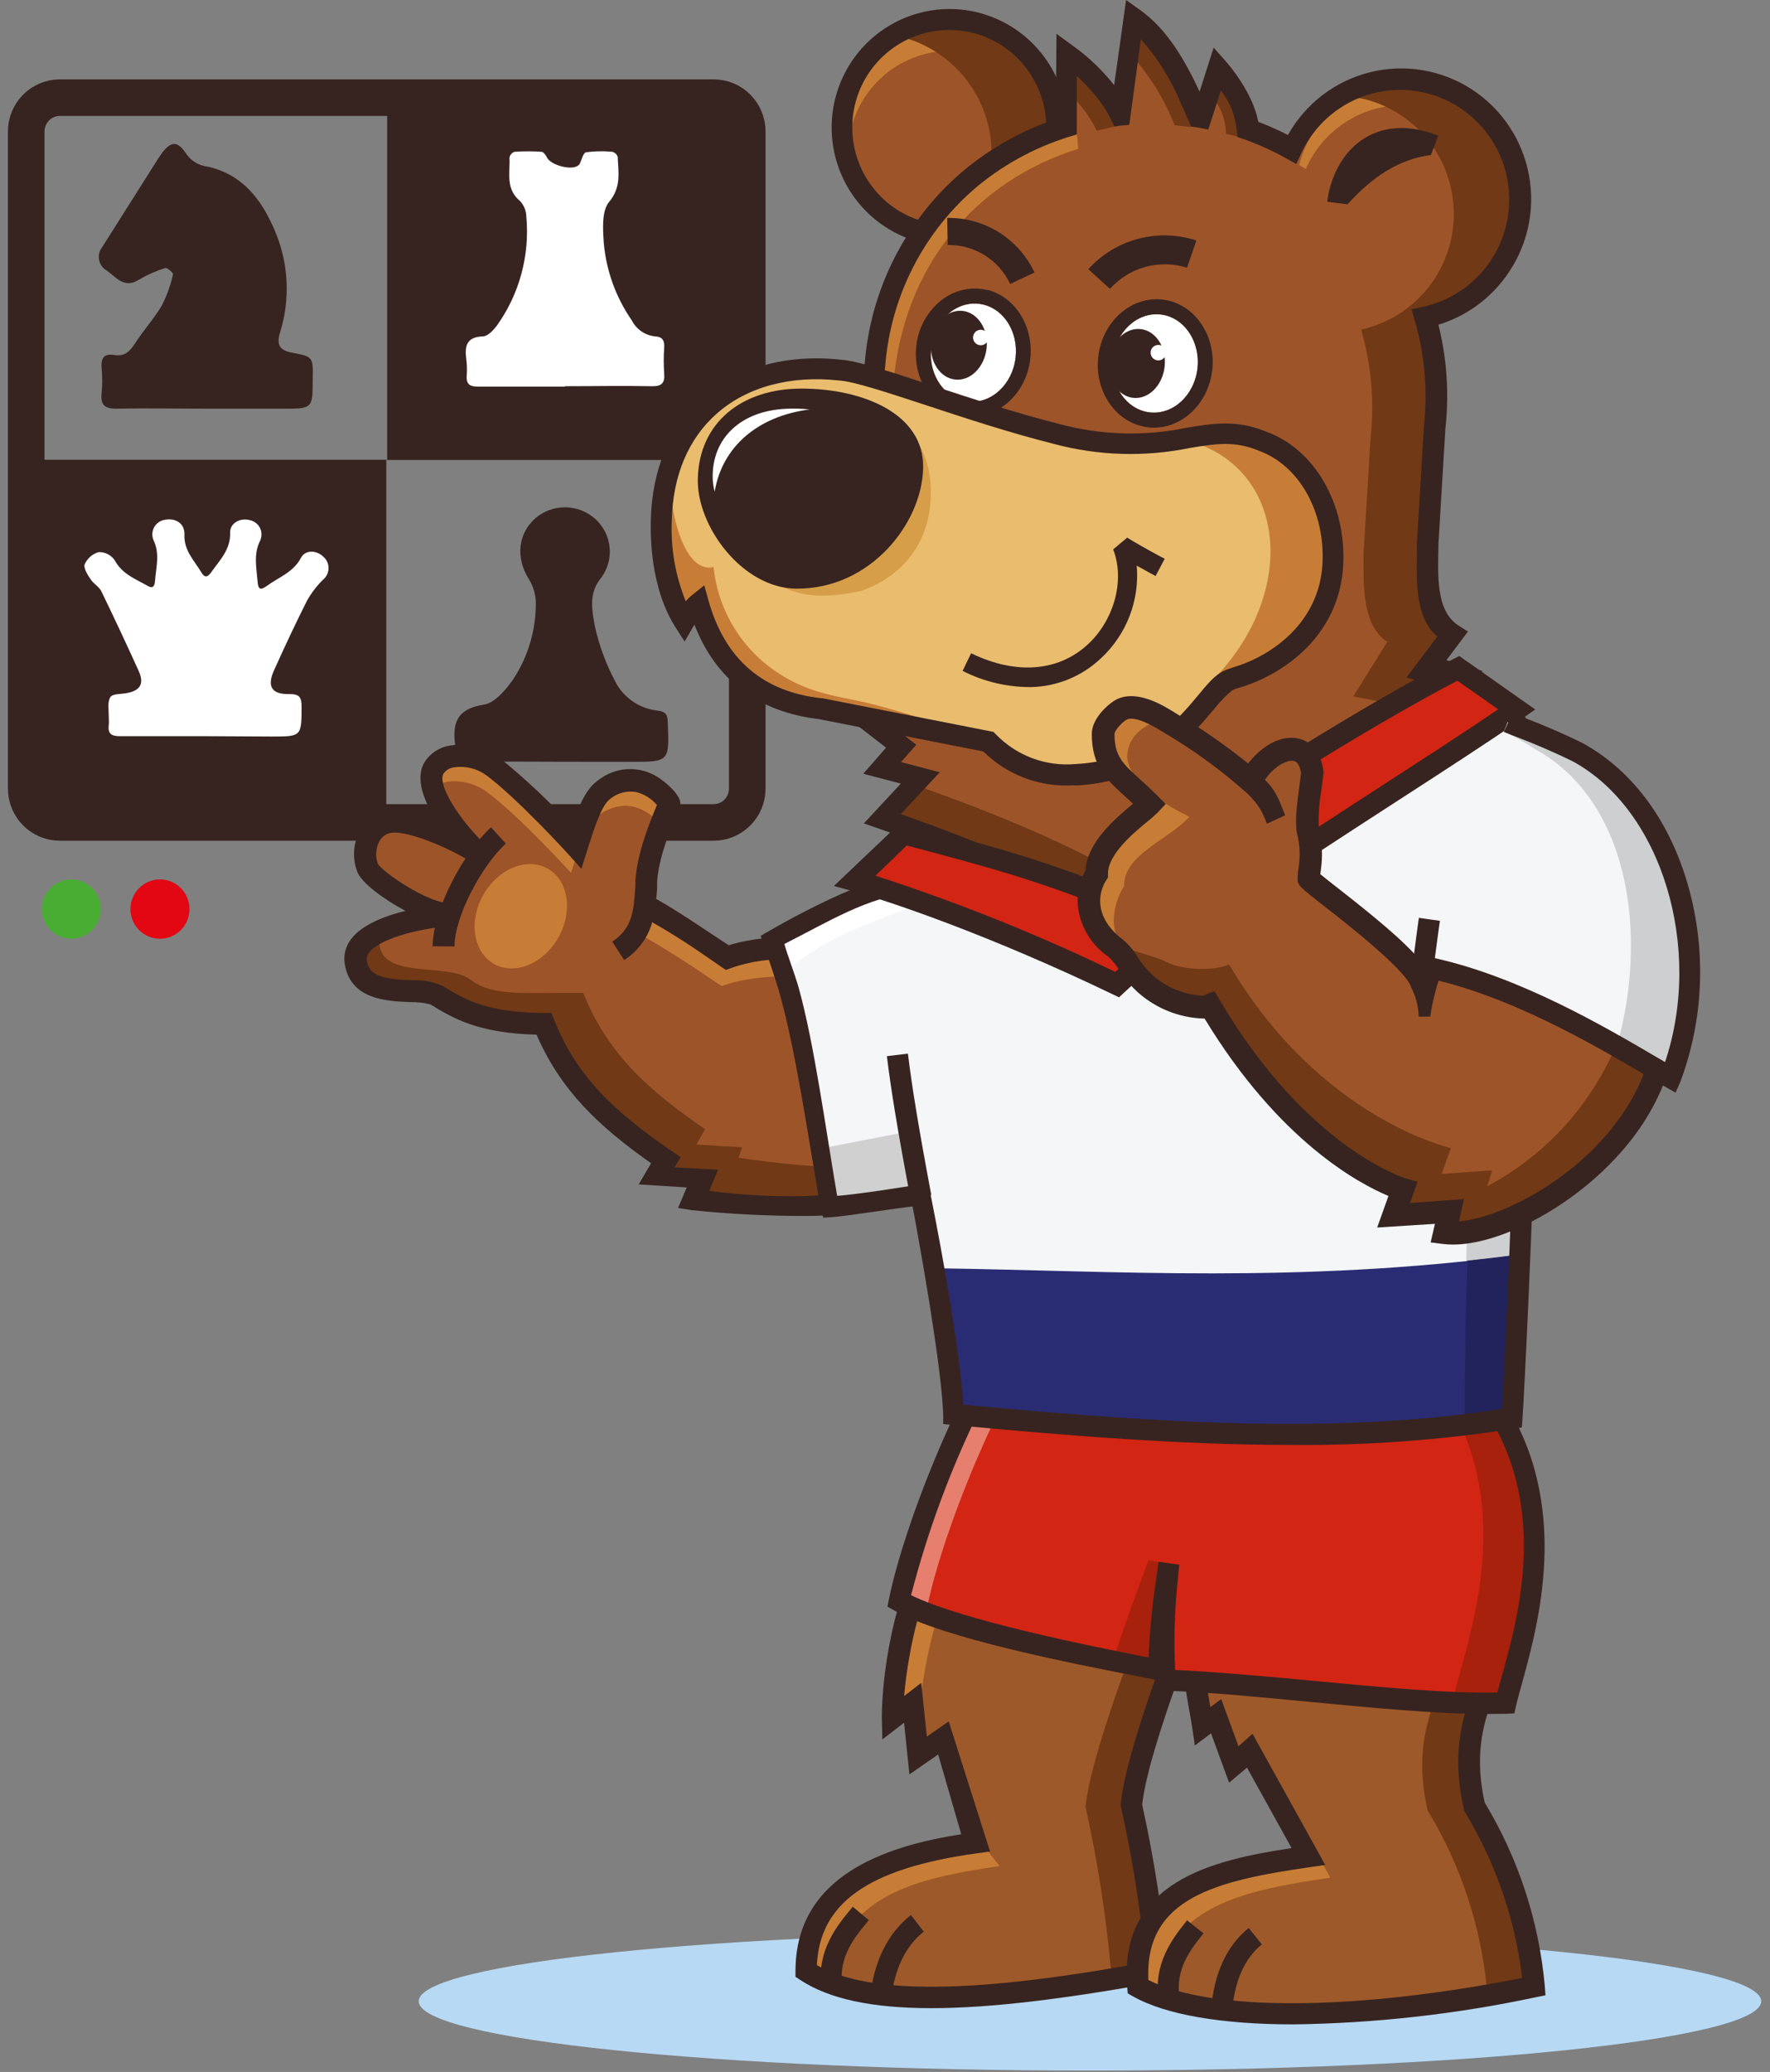 <svg width="135" height="158" viewBox="0 0 135 158" fill="none" xmlns="http://www.w3.org/2000/svg">
<rect x="0" y="0" width="135" height="158" fill="#808080" stroke="none"/>
<path d="M29.465 35.06H2.353V62.308H29.465V35.06Z" fill="#372420"/>
<path d="M56.641 7.829H29.529V35.076H56.641V7.829Z" fill="#372420"/>
<path d="M54.428 7.447H4.566C3.149 7.447 2 8.602 2 10.026V60.137C2 61.562 3.149 62.716 4.566 62.716H54.428C55.845 62.716 56.994 61.562 56.994 60.137V10.026C56.994 8.602 55.845 7.447 54.428 7.447Z" stroke="#372420" stroke-width="2.79" stroke-miterlimit="10"/>
<path d="M15.655 56.139C13.479 56.139 11.303 56.139 9.132 56.139C8.48 56.139 8.218 55.935 8.293 55.29C8.325 55.059 8.293 54.823 8.293 54.592C8.293 54.097 8.186 53.517 8.421 53.152C8.603 52.888 9.245 52.942 9.683 52.851C10.715 52.657 11.014 52.12 10.576 51.163C9.656 49.129 8.708 47.105 7.731 45.092C7.576 44.769 7.197 44.554 6.983 44.27C6.769 43.985 6.368 43.372 6.448 43.055C6.545 42.827 6.691 42.623 6.876 42.459C7.061 42.294 7.28 42.173 7.518 42.104C7.755 42.094 7.991 42.144 8.204 42.249C8.417 42.354 8.6 42.511 8.737 42.706C9.309 43.781 10.341 44.151 11.287 44.689C11.666 44.909 11.79 44.689 11.822 44.318C11.902 43.243 12.217 42.217 11.693 41.153C11.633 40.995 11.609 40.826 11.623 40.657C11.636 40.489 11.688 40.326 11.773 40.18C11.858 40.035 11.976 39.91 12.115 39.816C12.255 39.722 12.414 39.661 12.581 39.638C13.404 39.482 14.104 39.923 14.067 40.777C14.019 41.991 14.821 42.744 15.356 43.646C15.601 44.06 15.821 44.044 16.104 43.646C16.756 42.717 17.601 41.911 17.553 40.594C17.553 39.89 18.302 39.477 19.023 39.659C19.189 39.688 19.346 39.754 19.483 39.852C19.619 39.95 19.732 40.079 19.812 40.227C19.892 40.376 19.937 40.541 19.944 40.71C19.951 40.879 19.919 41.047 19.852 41.202C19.317 42.249 19.563 43.292 19.649 44.356C19.686 44.893 19.825 45.059 20.323 44.7C21.237 44.028 22.36 43.657 22.948 42.55C23.279 41.905 24.151 41.943 24.675 42.464C24.799 42.575 24.898 42.713 24.965 42.867C25.031 43.021 25.062 43.188 25.057 43.355C25.052 43.523 25.01 43.687 24.935 43.837C24.86 43.987 24.753 44.118 24.621 44.221C24.14 44.697 23.73 45.24 23.402 45.833C22.525 47.569 21.707 49.331 20.905 51.104C20.339 52.351 20.729 52.964 22.071 52.926C22.793 52.926 23.006 53.13 23.001 53.855C23.001 56.166 23.001 56.166 20.697 56.166L15.655 56.139Z" fill="white"/>
<path d="M15.757 31.165C13.468 31.165 11.18 31.116 8.892 31.165C7.945 31.165 7.662 30.864 7.753 29.966C7.809 29.343 7.809 28.715 7.753 28.091C7.694 27.355 7.876 26.941 8.705 27.07C9.533 27.199 9.897 26.796 10.309 26.173C10.939 25.179 11.752 24.303 12.345 23.293C12.73 22.539 13.015 21.739 13.196 20.912C13.222 20.81 12.736 20.375 12.591 20.44C11.883 20.667 11.202 20.971 10.56 21.348C9.432 22.041 8.827 21.095 8.111 20.611C7.967 20.526 7.843 20.41 7.747 20.273C7.651 20.135 7.586 19.978 7.554 19.813C7.523 19.648 7.527 19.478 7.566 19.315C7.604 19.151 7.677 18.998 7.78 18.865C9.159 16.677 10.547 14.482 11.944 12.283C12.078 12.079 12.207 11.869 12.351 11.676C13.046 10.746 13.549 10.746 14.174 11.687C14.36 11.97 14.606 12.208 14.895 12.384C15.183 12.561 15.506 12.671 15.842 12.707C18.515 13.309 19.97 15.238 20.969 17.608C22.018 20.066 22.155 22.821 21.354 25.372C21.071 26.329 21.354 26.721 22.279 26.893C23.883 27.194 23.883 27.221 23.851 28.919C23.846 31.165 23.846 31.165 21.568 31.165H15.757Z" fill="#372420"/>
<path d="M43.099 29.483C40.885 29.483 38.672 29.483 36.458 29.483C35.806 29.483 35.544 29.279 35.598 28.623C35.627 28.217 35.616 27.808 35.566 27.404C35.432 26.404 35.566 25.695 36.827 25.652C37.191 25.652 37.624 25.19 37.897 24.83C39.623 22.416 40.42 19.455 40.142 16.496C40.13 16.062 39.961 15.648 39.666 15.33C38.538 14.406 38.918 13.181 38.859 12.009C38.88 11.909 38.928 11.816 38.996 11.739C39.065 11.663 39.152 11.606 39.249 11.574C39.931 11.528 40.615 11.528 41.297 11.574C41.447 11.574 41.629 11.827 41.714 12.004C41.981 12.579 43.537 13.014 44.077 12.638C44.13 12.606 44.174 12.562 44.206 12.509C44.366 12.197 44.483 11.649 44.692 11.612C45.357 11.524 46.029 11.512 46.697 11.574C46.793 11.598 46.882 11.647 46.955 11.714C47.027 11.782 47.082 11.867 47.114 11.961C47.157 13.143 47.408 14.25 46.456 15.4C45.884 16.088 45.98 17.468 46.05 18.522C46.238 20.645 46.975 22.683 48.189 24.432C48.359 24.768 48.611 25.056 48.921 25.27C49.231 25.483 49.59 25.614 49.964 25.652C50.541 25.684 50.691 25.974 50.659 26.512C50.613 27.168 50.613 27.827 50.659 28.484C50.718 29.22 50.461 29.467 49.712 29.451C47.499 29.408 45.285 29.451 43.067 29.451L43.099 29.483Z" fill="white"/>
<path d="M42.805 58.09C40.463 58.09 38.126 58.058 35.785 58.09C34.87 58.09 34.582 57.768 34.715 56.913C34.723 56.876 34.723 56.838 34.715 56.8C34.485 55.092 34.892 54.039 36.891 53.738C37.747 53.609 38.613 52.572 39.18 51.744C40.289 50.031 40.877 48.029 40.869 45.984C40.861 45.337 40.676 44.705 40.334 44.157C39.324 42.545 39.484 40.686 40.869 39.488C41.503 38.96 42.304 38.675 43.127 38.685C43.951 38.695 44.744 38.999 45.365 39.541C46.022 40.114 46.429 40.922 46.501 41.793C46.571 42.664 46.3 43.528 45.745 44.2C44.874 45.355 45.178 46.65 45.382 47.806C45.697 49.212 46.195 50.57 46.863 51.846C47.167 52.489 47.63 53.042 48.209 53.453C48.788 53.863 49.462 54.117 50.167 54.189C50.787 54.275 50.91 54.495 50.931 55.059C51.054 58.095 51.065 58.095 48.119 58.095L42.805 58.09Z" fill="#372420"/>
<path d="M83.133 157.898C111.409 157.898 134.332 155.531 134.332 152.611C134.332 149.69 111.409 147.323 83.133 147.323C54.857 147.323 31.935 149.69 31.935 152.611C31.935 155.531 54.857 157.898 83.133 157.898Z" fill="#B7D9F4"/>
<path d="M49.37 69.153C52.081 70.69 54.578 72.141 55.465 72.727C57.86 71.856 62.95 71.652 66.206 74.065C67.276 80.588 68.666 84.188 66.206 91.151C63.533 92.86 52.904 91.458 52.904 91.458L53.567 89.846L50.081 89.642L50.782 88.465C46.654 85.617 43.419 82.871 41.489 78.068C36.902 78.041 35.074 76.993 33.288 75.881C32.074 75.145 27.615 76.391 27.123 73.377C26.674 70.626 33.234 69.884 33.234 69.884L33.432 69.583C31.641 69.17 28.417 67.085 28.043 66.193C27.508 64.914 28.043 63.033 29.561 62.684C31.08 62.335 34.117 63.759 35.646 64.57L35.71 64.275C35.71 64.275 32.042 60.401 33.095 58.563C33.817 57.295 36.121 57.365 37.538 58.407C39.987 60.223 44.024 64.624 44.024 64.624C44.703 62.571 45.194 60.863 46.162 60.191C49.119 58.187 51.097 61.266 51.097 61.266C50.327 63.082 49.461 65.236 49.327 67.225C49.178 69.374 49.188 71.163 47.189 72.517" fill="#9E5429"/>
<path d="M45.692 62.131C44.724 62.786 44.232 64.506 43.553 66.558C43.553 66.558 39.543 62.157 37.105 60.368C35.924 59.503 34.138 59.294 33.154 59.998C33.005 59.532 33.043 59.027 33.261 58.59C33.983 57.322 36.287 57.391 37.704 58.434C40.142 60.223 44.152 64.624 44.152 64.624C44.831 62.571 45.323 60.862 46.291 60.191C49.247 58.187 51.225 61.266 51.225 61.266C50.985 61.803 50.739 62.426 50.509 63.044C50.049 62.426 48.237 60.406 45.692 62.131Z" fill="#C87D36"/>
<path d="M65.779 76.225C62.507 73.807 57.427 74.323 55.038 75.193C54.15 74.608 51.653 72.856 48.943 71.319L49.541 69.379C52.252 70.916 54.749 72.367 55.636 72.953C58.032 72.082 63.121 71.878 66.377 74.29C67.441 80.814 66.741 82.13 65.779 76.225Z" fill="#C87D36"/>
<path d="M28.936 70.76C28.936 70.846 28.968 71.329 28.936 71.421C28.594 74.908 33.994 73.274 35.886 74.709C37.581 75.999 39.896 75.687 44.478 75.714C46.413 80.518 49.648 83.263 53.776 86.111L53.113 87.282L56.599 87.492L56.331 88.282C56.331 88.282 62.352 89.249 66.49 89.002C66.313 89.668 66.49 90.447 66.254 91.151C63.581 92.86 52.952 91.457 52.952 91.457L53.615 89.846L50.129 89.641L50.83 88.465C46.702 85.617 43.468 82.871 41.538 78.067C36.95 78.04 35.122 76.993 33.336 75.88C32.122 75.144 27.663 76.391 27.171 73.376C26.872 71.77 27.102 71.238 28.936 70.76Z" fill="#713915"/>
<path d="M52.786 92.285L51.717 92.119L52.375 90.55L48.712 90.319L49.659 88.707C45.66 85.886 42.773 83.162 40.923 78.901C36.442 78.788 34.507 77.627 32.849 76.601C32.342 76.465 31.818 76.403 31.294 76.418C29.481 76.343 26.738 76.23 26.294 73.517C26.24 73.182 26.255 72.84 26.338 72.511C26.422 72.183 26.573 71.876 26.781 71.609C27.631 70.481 29.454 69.82 30.925 69.46C29.289 68.589 27.61 67.353 27.268 66.521C27.072 66.026 26.982 65.496 27.005 64.964C27.028 64.433 27.163 63.912 27.401 63.436C27.593 63.044 27.87 62.7 28.211 62.43C28.553 62.159 28.95 61.969 29.374 61.873C30.417 61.631 31.946 62.05 33.282 62.561C32.373 61.158 31.636 59.423 32.363 58.149C32.567 57.815 32.84 57.529 33.162 57.309C33.485 57.088 33.85 56.939 34.234 56.87C34.891 56.751 35.565 56.765 36.217 56.913C36.868 57.06 37.483 57.338 38.025 57.73C40.021 59.344 41.896 61.104 43.633 62.996C44.168 61.384 44.703 60.132 45.654 59.476C46.257 59.008 46.981 58.724 47.74 58.661C48.5 58.599 49.261 58.758 49.931 59.122C50.723 59.541 51.888 60.615 51.888 61.233V61.405L51.824 61.567C51.065 63.35 50.247 65.408 50.119 67.246V67.638C50.119 67.939 50.076 68.246 50.049 68.546C52.033 69.669 54.417 71.346 55.588 72.082C57.411 71.48 62.972 70.594 66.719 73.366L66.992 73.57L67.051 73.903C67.174 74.688 67.308 75.451 67.441 76.203C68.409 81.781 69.243 85.08 67.008 91.409L66.912 91.689L66.666 91.839C65.597 92.511 63.619 92.726 61.459 92.726C58.562 92.729 55.668 92.582 52.786 92.285ZM65.784 76.51C65.672 75.87 65.559 75.22 65.452 74.554C62.779 72.834 58.609 72.786 55.759 73.823L55.364 73.968L55.016 73.732C54.321 73.275 52.466 71.878 49.744 70.325C49.412 71.52 48.65 72.548 47.606 73.21L46.697 71.808C48.247 70.771 48.333 69.487 48.461 67.552V67.155C48.595 65.22 49.349 63.189 50.103 61.389C49.686 60.895 49.125 60.547 48.499 60.395C48.162 60.341 47.818 60.357 47.488 60.442C47.158 60.527 46.849 60.68 46.579 60.889C45.932 61.33 45.446 62.808 44.938 64.366L44.344 66.252L43.382 65.177C43.345 65.134 39.399 60.814 37.057 59.095C36.343 58.588 35.461 58.382 34.598 58.52C34.444 58.542 34.297 58.596 34.164 58.677C34.032 58.758 33.917 58.866 33.828 58.993C33.347 59.836 34.972 62.27 36.325 63.705L36.629 64.028L36.25 65.865L35.261 65.328C33.32 64.253 30.732 63.297 29.759 63.522C29.573 63.565 29.4 63.649 29.252 63.77C29.103 63.89 28.984 64.042 28.904 64.216C28.779 64.472 28.707 64.752 28.694 65.037C28.68 65.323 28.724 65.608 28.823 65.876C29.107 66.413 31.951 68.391 33.635 68.777L34.812 69.046L33.742 70.69L33.352 70.733C31.748 70.916 28.936 71.593 28.15 72.641C28.078 72.725 28.025 72.824 27.995 72.93C27.966 73.037 27.96 73.149 27.979 73.259C28.166 74.425 29.187 74.661 31.395 74.752C32.202 74.707 33.007 74.852 33.748 75.177C35.469 76.225 37.1 77.219 41.521 77.246H42.056L42.27 77.783C44.045 82.2 46.911 84.8 51.263 87.799L51.91 88.245L51.45 89.018L54.765 89.196L54.102 90.808C57.978 91.345 63.629 91.453 65.527 90.587C67.489 84.795 66.698 81.77 65.784 76.51Z" fill="#372420"/>
<path d="M34.667 72.173C34.667 69.852 36.806 65.924 38.581 64.334L37.453 63.087C35.41 64.946 33.02 69.314 32.999 72.157L34.667 72.173Z" fill="#372420"/>
<path d="M42.577 71.513C43.717 69.512 43.364 67.154 41.789 66.247C40.213 65.34 38.011 66.226 36.871 68.227C35.73 70.228 36.083 72.585 37.658 73.492C39.234 74.4 41.436 73.513 42.577 71.513Z" fill="#C87D36"/>
<path d="M77.621 107.105L76.44 110.028C67.81 118.905 68.083 131.032 68.083 131.032L69.618 129.855L70.04 133.869L71.97 132.537L74.429 140.521C67.714 141.44 61.496 143.675 61.496 150.29C65.501 152.923 73.761 153.014 88.266 150.29C87.893 146.036 87.239 141.813 86.309 137.646C86.694 133.208 91.618 121.086 91.618 121.086L77.621 107.105Z" fill="#9E592A"/>
<path d="M69.607 129.855L70.061 132.295C70.061 132.295 69.805 120.167 78.434 111.291L79.418 108.862L77.621 107.105L76.445 110.028C67.81 118.905 68.083 131.032 68.083 131.032L69.607 129.855Z" fill="#C87D36"/>
<path d="M91.608 121.086L77.621 107.115L76.589 109.673L88.106 121.236C88.106 121.236 83.181 133.358 82.797 137.796C83.727 141.966 84.381 146.193 84.753 150.45C80.295 151.335 75.789 151.959 71.259 152.32C75.595 152.32 81.177 151.643 88.255 150.316C87.882 146.063 87.228 141.839 86.299 137.673C86.683 133.208 91.608 121.086 91.608 121.086Z" fill="#713915"/>
<path d="M76.236 142.299L74.98 140.688C68.505 141.639 61.346 143.041 62.02 150.773C62.532 151.065 63.069 151.311 63.624 151.509C63.592 144.54 70.024 143.213 76.236 142.299Z" fill="#C87D36"/>
<path d="M71.04 153.137C66.468 153.137 63.223 152.422 61.041 150.988L60.673 150.746V150.305C60.673 143.1 67.42 140.784 73.317 139.876L71.553 133.793L69.361 135.309L68.954 131.37L67.297 132.644L67.26 131.032C67.26 130.537 67.094 118.555 75.75 109.539L77.322 105.643L92.565 120.898L92.361 121.435C92.313 121.553 87.549 133.256 87.117 137.625C88.035 141.785 88.685 146.001 89.063 150.246L89.138 150.988L88.405 151.128C81.198 152.444 75.488 153.137 71.04 153.137ZM62.303 149.854C66.254 152.122 74.263 152.052 87.373 149.639C86.999 145.678 86.378 141.744 85.513 137.861L85.48 137.732V137.592C85.828 133.557 89.688 123.692 90.645 121.306L77.921 108.539L77.135 110.49L77.022 110.603C70.638 117.174 69.259 125.809 68.96 129.334L70.264 128.329L70.692 132.429L72.36 131.268L75.514 141.192L74.52 141.327C66.025 142.493 62.538 145.228 62.303 149.838V149.854Z" fill="#372420"/>
<path d="M62.651 151.525C62.271 148.721 63.923 146.749 64.907 145.566L65.041 145.4L66.27 146.426L66.126 146.598C65.26 147.635 63.95 149.21 64.233 151.31L62.651 151.525Z" fill="#372420"/>
<path d="M67.949 152.546L66.345 152.369C66.661 149.548 67.714 147.415 69.478 146.034L70.457 147.302C69.061 148.403 68.211 150.171 67.949 152.546Z" fill="#372420"/>
<path d="M93.382 106.928L94.42 111.13C88.961 120.033 91.276 128.544 91.746 131.655L92.762 130.898L94.11 134.584L95.345 133.509L99.814 141.569C93.345 142.515 86.133 143.767 86.806 151.504C91.511 154.223 103.215 154.314 116.998 151.504C116.548 146.65 115.001 141.964 112.475 137.802C110.711 130.226 115.047 126.879 116.383 121.366C117.682 115.992 114.924 109.48 112.176 108.067L93.382 106.928Z" fill="#9E592A"/>
<path d="M101.467 143.186L96.997 135.126L96.462 135.572L99.782 141.564C93.313 142.509 86.101 143.761 86.774 151.499C87.288 151.788 87.824 152.034 88.378 152.235C88.368 145.293 95.254 144.1 101.467 143.186Z" fill="#C87D36"/>
<path d="M112.245 138.092C110.486 130.516 114.822 127.168 116.159 121.655C117.458 116.282 114.694 109.77 111.951 108.356L93.169 107.207L93.212 107.373L108.593 108.319C111.336 109.727 114.1 116.244 112.801 121.612C111.464 127.131 107.128 130.473 108.887 138.054C111.413 142.215 112.962 146.899 113.416 151.751C107.712 152.961 101.91 153.653 96.082 153.819C101.686 154.056 108.887 153.4 116.774 151.794C116.32 146.94 114.771 142.254 112.245 138.092Z" fill="#713915"/>
<path d="M98.66 154.373C93.217 154.373 88.892 153.648 86.389 152.224L86.015 152.009L85.978 151.579C85.267 143.423 92.565 141.838 98.51 140.929L95.11 134.793L93.746 135.943L92.367 132.182L91.132 133.106L90.929 131.736C90.886 131.413 90.816 131.032 90.736 130.597C90.084 126.938 88.726 119.071 93.554 110.958L92.329 105.998L112.4 107.229L112.55 107.304C115.758 108.953 118.522 116.003 117.18 121.532C116.69 123.329 116.003 125.067 115.132 126.712C113.619 129.818 112.192 132.757 113.24 137.458C115.805 141.704 117.372 146.482 117.822 151.429L117.875 152.154L117.164 152.299C111.078 153.595 104.88 154.29 98.66 154.373ZM87.587 150.988C92.351 153.406 103.386 153.347 116.1 150.832C115.563 146.378 114.088 142.091 111.775 138.254L111.695 138.13L111.662 137.985C110.417 132.639 112.058 129.27 113.646 126.008C114.465 124.472 115.112 122.851 115.576 121.172C116.795 116.143 114.245 110.243 111.935 108.883L94.452 107.809L95.302 111.258L95.12 111.554C90.474 119.136 91.634 126.373 92.319 130.178L93.142 129.565L94.463 133.165L95.532 132.209L101.076 142.214L99.9 142.386C92.763 143.417 87.288 144.728 87.587 150.988Z" fill="#372420"/>
<path d="M88.4 152.6C87.897 149.784 89.469 147.791 90.405 146.603L90.538 146.437L91.789 147.431L91.656 147.603C90.838 148.64 89.597 150.214 89.972 152.32L88.4 152.6Z" fill="#372420"/>
<path d="M93.966 153.513L92.362 153.406C92.554 150.563 93.522 148.414 95.238 147.022L96.243 148.269C94.896 149.376 94.126 151.133 93.966 153.513Z" fill="#372420"/>
<path d="M72.424 17.963C76.951 17.963 80.621 14.275 80.621 9.725C80.621 5.176 76.951 1.488 72.424 1.488C67.898 1.488 64.228 5.176 64.228 9.725C64.228 14.275 67.898 17.963 72.424 17.963Z" fill="#9E5429"/>
<path d="M64.72 10.908C64.918 8.995 65.808 7.222 67.221 5.926C68.634 4.629 70.471 3.899 72.384 3.875C74.297 3.85 76.153 4.533 77.598 5.793C79.044 7.052 79.978 8.802 80.225 10.709C80.408 8.637 79.764 6.578 78.436 4.983C77.108 3.389 75.204 2.389 73.143 2.206C71.082 2.022 69.033 2.668 67.446 4.003C65.86 5.338 64.865 7.251 64.683 9.322C64.618 9.952 64.629 10.587 64.715 11.214C64.709 11.112 64.709 11.01 64.72 10.908Z" fill="#C87D36"/>
<path d="M73.306 1.537C71.521 1.343 69.723 1.747 68.19 2.687C69.788 2.994 71.276 3.724 72.5 4.8C73.725 5.877 74.643 7.261 75.159 8.812C75.676 10.363 75.773 12.023 75.439 13.624C75.106 15.225 74.355 16.707 73.264 17.92C75.281 17.717 77.152 16.77 78.515 15.261C79.878 13.752 80.635 11.788 80.64 9.75C80.645 7.713 79.898 5.745 78.544 4.229C77.189 2.713 75.323 1.755 73.306 1.542V1.537Z" fill="#713915"/>
<path d="M72.708 18.758C72.288 18.774 71.868 18.757 71.451 18.709C69.134 18.456 67.005 17.309 65.514 15.509C64.022 13.71 63.283 11.399 63.454 9.063C63.624 6.727 64.691 4.549 66.428 2.987C68.165 1.426 70.438 0.604 72.767 0.693C75.096 0.783 77.299 1.778 78.912 3.468C80.526 5.158 81.423 7.412 81.415 9.754C81.408 12.096 80.496 14.344 78.871 16.024C77.247 17.703 75.037 18.683 72.708 18.758ZM72.173 2.289C70.754 2.333 69.378 2.787 68.208 3.596C67.039 4.404 66.126 5.534 65.578 6.85C65.03 8.166 64.87 9.613 65.117 11.018C65.365 12.422 66.009 13.726 66.973 14.773C67.937 15.82 69.181 16.566 70.556 16.922C71.93 17.279 73.378 17.23 74.726 16.782C76.073 16.335 77.265 15.507 78.157 14.397C79.05 13.288 79.606 11.944 79.76 10.526C79.971 8.568 79.402 6.606 78.176 5.07C76.95 3.534 75.168 2.549 73.221 2.332C72.878 2.293 72.534 2.279 72.189 2.289H72.173Z" fill="#372420"/>
<path d="M110.802 48.36C108.791 47.065 108.893 43.873 108.914 41.476L109.449 32.578C109.759 29.758 109.51 26.903 108.716 24.18C110.241 23.859 111.658 23.151 112.833 22.124C114.007 21.097 114.901 19.785 115.428 18.312C115.956 16.84 116.099 15.256 115.845 13.712C115.591 12.168 114.948 10.715 113.977 9.492C113.006 8.268 111.739 7.315 110.298 6.723C108.857 6.131 107.288 5.919 105.743 6.109C104.197 6.298 102.725 6.882 101.467 7.805C100.21 8.728 99.208 9.959 98.558 11.381C97.496 10.787 96.385 10.286 95.238 9.882C95.056 7.652 92.885 5.202 92.885 5.202L91.666 8.963L91.458 8.925C90.244 6.094 88.785 3.074 86.475 1.403L85.491 8.727C84.497 6.89 83.087 5.314 81.374 4.127L81.321 9.672C77.332 10.873 73.8 13.262 71.192 16.525C68.583 19.787 67.022 23.768 66.714 27.941L63.854 53.153L68.725 56.914L67.276 58.569L70.179 59.337L67.286 62.448C75.616 65.312 83.005 68.52 88.378 72.464C95.329 63.964 97.97 61.035 108.134 57.677L111.956 51.858L108.813 51.019L110.802 48.36Z" fill="#9E5429"/>
<path d="M90.004 69.578C84.71 65.688 77.445 62.517 69.259 59.68L67.281 61.83C75.605 64.693 83 67.901 88.368 71.845L90.004 69.578Z" fill="#713915"/>
<path d="M82.24 11.348L82.085 9.586C74.263 12.025 67.489 18.946 66.746 28.048L66.532 29.907C67.04 30.079 67.529 30.302 67.992 30.574L68.131 29.354C68.874 20.257 74.424 13.788 82.24 11.348Z" fill="#C87D36"/>
<path d="M107.818 6.448C105.871 6.24 103.915 6.748 102.312 7.877C100.708 9.006 99.565 10.68 99.093 12.589L99.595 12.879C100.309 11.252 101.532 9.904 103.078 9.041C104.625 8.177 106.41 7.846 108.161 8.097C109.913 8.347 111.535 9.167 112.78 10.43C114.025 11.693 114.825 13.331 115.057 15.093C115.195 12.992 114.518 10.918 113.169 9.307C111.819 7.695 109.902 6.671 107.818 6.448Z" fill="#C87D36"/>
<path d="M110.384 48.359C108.38 47.07 108.476 43.873 108.497 41.482L109.032 32.584C109.339 29.761 109.086 26.904 108.289 24.18C109.582 23.907 110.801 23.356 111.862 22.563C112.922 21.77 113.798 20.755 114.429 19.587C115.06 18.42 115.431 17.129 115.516 15.804C115.602 14.478 115.399 13.15 114.923 11.911C114.446 10.672 113.707 9.552 112.757 8.628C111.807 7.705 110.669 7 109.421 6.563C108.173 6.125 106.845 5.966 105.53 6.095C104.215 6.225 102.943 6.641 101.803 7.313C102.583 7.297 103.361 7.383 104.118 7.571C106.079 8.072 107.814 9.223 109.042 10.839C110.269 12.455 110.918 14.44 110.883 16.472C110.848 18.505 110.13 20.466 108.847 22.038C107.564 23.609 105.79 24.699 103.814 25.131C104.594 27.811 104.839 30.619 104.535 33.395L104.001 42.164C104.001 44.523 103.851 47.677 105.813 48.945L103.22 53.099L106.85 53.824L105.156 56.178C95.954 59.23 92.805 63.791 86.347 71.26C86.901 71.63 87.437 72.028 87.951 72.453C94.901 63.947 97.542 61.019 107.706 57.666L111.529 51.841L108.396 51.046L110.384 48.359Z" fill="#713915"/>
<path d="M89.587 9.543L90.731 9.688L91.265 9.607C90.196 7.356 88.48 3.697 86.641 2.391L86.384 4.299C87.75 5.844 88.834 7.619 89.587 9.543Z" fill="#713915"/>
<path d="M93.506 10.209C94.473 10.419 95.564 10.687 95.564 10.687C95.382 8.457 93.046 6.185 93.046 6.185L92.709 7.7C93.221 8.436 93.499 9.311 93.506 10.209Z" fill="#713915"/>
<path d="M83.652 9.967L85.443 9.548C84.689 8.651 82.593 5.884 81.54 5.115V7.109C82.411 7.925 83.126 8.894 83.652 9.967Z" fill="#713915"/>
<path d="M102.782 15.582L101.231 15.389C101.408 13.777 102.258 11.627 104.118 10.515C105.188 9.86 107.038 9.295 109.695 10.343L109.139 11.821C106.792 12.116 104.691 13.433 102.782 15.582Z" fill="#372420"/>
<path d="M111.962 48.16L111.229 47.693C109.443 46.543 109.689 43.631 109.711 41.492L110.245 32.637C110.534 30 110.353 27.333 109.711 24.76C111.778 24.131 113.584 22.84 114.854 21.085C115.656 19.99 116.227 18.742 116.531 17.417C116.835 16.092 116.865 14.719 116.621 13.382C116.377 12.044 115.864 10.772 115.112 9.642C114.36 8.511 113.386 7.548 112.25 6.81C111.113 6.073 109.839 5.577 108.504 5.353C107.17 5.129 105.804 5.182 104.491 5.508C103.178 5.835 101.945 6.428 100.869 7.251C99.792 8.074 98.895 9.11 98.232 10.295C97.498 9.918 96.742 9.582 95.97 9.29C95.553 7.06 93.741 4.954 93.49 4.675L92.564 3.632L91.495 6.985C90.346 4.519 88.972 2.192 86.956 0.763L85.887 0L84.978 6.491C84.074 5.349 83.016 4.34 81.834 3.493L80.578 2.579L80.529 9.075C77.999 9.929 75.644 11.238 73.579 12.939C71.377 14.778 69.566 17.044 68.254 19.602C66.942 22.16 66.156 24.958 65.944 27.828L63.03 53.491L67.58 57.015L65.843 59.004L68.708 59.756L65.885 62.792L67.051 63.195C76.53 66.462 83.165 69.605 87.929 73.103L88.539 73.549L89.014 72.963C96.468 63.829 99.077 61.508 108.406 58.456L108.781 58.327L113.058 51.164L110.32 50.347L111.962 48.16ZM110.08 52.421L106.722 56.908C97.457 60.051 95.66 62.459 88.234 71.367C83.598 68.095 77.348 65.124 68.703 62.082L71.676 58.891L68.724 58.112L69.885 56.79L64.698 52.771L67.511 27.984C67.708 25.322 68.436 22.728 69.653 20.356C70.869 17.983 72.548 15.881 74.59 14.175C76.765 12.389 79.281 11.07 81.984 10.3L82.128 10.258V8.597V5.803C82.911 6.498 83.605 7.288 84.192 8.157C84.395 8.468 84.582 8.791 84.727 9.108L85.005 9.645C85.379 9.591 85.753 9.548 86.133 9.521L86.352 7.909L87.015 2.982C88.314 4.455 89.357 6.137 90.1 7.958C90.346 8.495 90.57 9.032 90.8 9.532L90.848 9.65C91.287 9.709 91.725 9.785 92.158 9.876L92.655 8.339L93.115 6.905C93.536 7.439 93.862 8.043 94.078 8.689C94.239 9.262 94.341 9.851 94.382 10.446C94.7 10.553 95.015 10.666 95.329 10.784C96.289 11.146 97.22 11.581 98.114 12.084L98.868 12.509L99.232 11.724C99.825 10.428 100.739 9.305 101.886 8.464C103.033 7.623 104.375 7.091 105.785 6.918C107.195 6.746 108.625 6.939 109.939 7.479C111.254 8.019 112.409 8.889 113.294 10.005C114.179 11.12 114.766 12.445 114.998 13.854C115.229 15.262 115.098 16.706 114.618 18.049C114.137 19.392 113.322 20.588 112.251 21.525C111.179 22.462 109.887 23.108 108.497 23.401L107.658 23.578L107.898 24.411C108.664 27.035 108.904 29.785 108.604 32.503L108.069 41.481C108.069 43.878 107.807 47.059 109.631 48.536L107.273 51.669L110.08 52.421Z" fill="#372420"/>
<path d="M91.337 28.07C91.561 26.008 90.299 24.178 88.517 23.982C86.736 23.786 85.109 25.298 84.884 27.36C84.66 29.422 85.922 31.253 87.704 31.449C89.485 31.645 91.112 30.132 91.337 28.07Z" fill="white"/>
<path d="M88.902 24.05C90.474 24.448 91.538 26.162 91.335 28.07C91.11 30.133 89.48 31.648 87.699 31.449C87.568 31.435 87.437 31.412 87.309 31.38C85.737 30.977 84.668 29.268 84.876 27.36C85.101 25.297 86.731 23.782 88.512 23.981C88.644 23.993 88.774 24.016 88.902 24.05ZM89.186 22.938C89.009 22.896 88.831 22.863 88.651 22.841C86.25 22.578 84.053 24.545 83.759 27.237C83.497 29.687 84.903 31.944 87.042 32.486C87.217 32.533 87.396 32.567 87.576 32.589C89.977 32.852 92.174 30.88 92.463 28.193C92.73 25.743 91.319 23.486 89.186 22.938Z" fill="#372420"/>
<path d="M88.828 27.951C88.986 26.502 88.167 25.224 86.999 25.095C85.83 24.966 84.755 26.036 84.597 27.485C84.44 28.933 85.259 30.212 86.427 30.34C87.595 30.469 88.67 29.399 88.828 27.951Z" fill="#372420"/>
<path d="M88.346 27.484C88.671 27.484 88.934 27.22 88.934 26.893C88.934 26.567 88.671 26.302 88.346 26.302C88.021 26.302 87.758 26.567 87.758 26.893C87.758 27.22 88.021 27.484 88.346 27.484Z" fill="white"/>
<path d="M77.466 27.247C77.69 25.188 76.43 23.36 74.651 23.165C72.872 22.969 71.249 24.479 71.024 26.538C70.8 28.597 72.06 30.425 73.838 30.621C75.617 30.817 77.241 29.306 77.466 27.247Z" fill="white"/>
<path d="M75.033 23.234C76.605 23.631 77.669 25.34 77.461 27.247C77.236 29.305 75.611 30.815 73.83 30.622C73.699 30.607 73.569 30.584 73.44 30.552C71.868 30.149 70.81 28.446 71.013 26.538C71.237 24.48 72.863 22.965 74.643 23.164C74.775 23.179 74.905 23.202 75.033 23.234ZM75.317 22.127C75.141 22.08 74.963 22.046 74.782 22.025C74.184 21.964 73.579 22.034 73.011 22.231C72.442 22.427 71.923 22.746 71.489 23.164C70.585 24.009 70.015 25.154 69.885 26.388C69.617 28.833 71.023 31.089 73.162 31.632C73.338 31.679 73.516 31.713 73.697 31.734C76.097 31.997 78.289 30.031 78.584 27.344C78.846 24.899 77.439 22.643 75.306 22.1L75.317 22.127Z" fill="#372420"/>
<path d="M75.248 26.558C75.405 25.113 74.586 23.837 73.418 23.708C72.25 23.58 71.175 24.647 71.017 26.093C70.86 27.538 71.679 28.814 72.847 28.943C74.016 29.071 75.09 28.004 75.248 26.558Z" fill="#372420"/>
<path d="M74.803 26.329C75.128 26.329 75.392 26.064 75.392 25.738C75.392 25.412 75.128 25.147 74.803 25.147C74.479 25.147 74.215 25.412 74.215 25.738C74.215 26.064 74.479 26.329 74.803 26.329Z" fill="white"/>
<path d="M75.386 56.564C76.243 57.462 77.29 58.154 78.451 58.588C79.61 59.023 80.853 59.189 82.085 59.074C90.052 58.665 92.142 52.148 93.987 51.691H94.136C97.409 50.783 101.408 47.929 101.664 43.008C101.878 38.833 99.798 34.883 96.28 33.626C91.832 31.777 89.33 35.27 80.567 33.089C73.584 31.326 66.377 28.376 64.046 28.22C56.652 27.404 50.621 31.579 50.439 39.671C50.375 42.357 50.851 45.264 52.188 47.376C52.462 46.855 52.823 46.386 53.257 45.99C54.749 51.363 58.427 53.587 62.549 54.05L75.386 56.564Z" fill="#E9BC6E"/>
<path d="M96.195 33.567C94.495 32.616 92.42 33.207 90.48 33.567C98.178 35.566 99.146 45.248 92.335 52.04C92.84 51.834 93.371 51.699 93.912 51.637H94.062C97.334 50.724 101.328 47.876 101.579 42.949C101.798 38.768 98.906 34.695 96.195 33.567Z" fill="#C87D36"/>
<path d="M65.677 53.496C63.073 52.959 61.132 52.658 58.769 50.917C57.554 50.01 56.541 48.859 55.792 47.537C55.044 46.215 54.577 44.751 54.422 43.239C51.888 43.835 50.798 37.742 51.182 35.41C50.713 36.782 50.463 38.22 50.439 39.671C50.375 42.357 50.851 45.264 52.188 47.376C52.462 46.855 52.823 46.386 53.257 45.99C54.749 51.363 58.427 53.587 62.549 54.049L74.648 56.419L74.68 56.333C74.247 55.995 68.083 54.001 65.677 53.496Z" fill="#C87D36"/>
<g style="mix-blend-mode:multiply">
<path d="M65.656 45.07C68.917 43.937 71.259 41.169 70.97 36.882C70.912 35.79 70.593 34.728 70.04 33.787C69.922 36.71 67.955 39.874 65.869 41.728C64.169 43.243 61.646 44.033 59.186 44.157C59.25 44.329 59.325 44.485 59.4 44.641C60.699 45.221 62.073 45.817 65.656 45.07Z" fill="#D79E49"/>
</g>
<path d="M81.877 59.885C80.615 59.965 79.35 59.778 78.165 59.333C76.98 58.889 75.902 58.198 75.001 57.306L62.442 54.834C57.839 54.297 54.588 51.841 52.963 47.628C52.963 47.677 52.91 47.725 52.877 47.773L52.22 48.923L51.509 47.822C50.225 45.801 49.563 42.905 49.637 39.671C49.723 35.786 51.102 32.562 53.621 30.343C56.262 28.011 59.994 26.979 64.126 27.43C65.394 27.511 67.906 28.338 71.077 29.392C74.039 30.364 77.391 31.471 80.749 32.32C83.919 33.184 87.246 33.289 90.463 32.626C92.538 32.282 94.329 31.987 96.569 32.916C100.253 34.233 102.686 38.419 102.45 43.083C102.172 48.456 97.906 51.502 94.34 52.496C94.34 52.496 94.142 52.566 93.987 52.636C93.503 53.039 93.062 53.491 92.671 53.985C90.923 56.081 87.999 59.589 82.118 59.895L81.877 59.885ZM53.717 44.636L54.032 45.775C55.273 50.24 58.17 52.76 62.645 53.243H62.715L75.771 55.812L75.937 55.978C76.721 56.794 77.676 57.423 78.734 57.819C79.792 58.214 80.924 58.365 82.048 58.262C87.234 57.999 89.779 54.947 91.463 52.926C92.345 51.852 92.837 51.314 93.671 51.024L94.067 50.885C97.093 49.993 100.638 47.408 100.868 42.97C101.071 39.01 99.077 35.48 96.013 34.373C94.153 33.599 92.725 33.835 90.741 34.163C87.31 34.865 83.763 34.758 80.38 33.851C76.969 32.992 73.59 31.874 70.601 30.891C67.612 29.907 65.094 29.08 63.993 29.015C60.277 28.607 56.978 29.504 54.674 31.535C52.503 33.448 51.316 36.269 51.236 39.697C51.147 41.803 51.511 43.904 52.305 45.855C52.455 45.673 52.623 45.507 52.808 45.361L53.717 44.636Z" fill="#372420"/>
<path d="M70.409 35.721C70.302 39.934 66.367 44.947 60.71 44.888C56.599 44.845 53.102 40.084 53.225 36.473C53.332 32.261 56.534 29.633 61.132 29.633C65.73 29.633 70.521 31.509 70.409 35.721Z" fill="#372420"/>
<path d="M78.68 52.394C76.853 52.413 75.048 51.989 73.419 51.158L74.066 49.815C77.482 51.475 80.733 51.223 82.989 49.122C84.999 47.247 85.807 44.211 84.903 41.895L85.972 40.998C87.042 41.669 88.811 42.609 88.833 42.609L88.138 43.926C88.095 43.899 87.448 43.555 86.7 43.136C86.811 44.443 86.624 45.758 86.153 46.981C85.681 48.203 84.937 49.302 83.978 50.191C82.543 51.557 80.656 52.341 78.68 52.394Z" fill="#372420"/>
<path d="M84.657 22.03L83.005 20.526C84.024 19.402 85.344 18.598 86.806 18.21C88.269 17.822 89.811 17.867 91.249 18.339L90.538 20.418C89.507 20.09 88.404 20.067 87.361 20.353C86.318 20.639 85.379 21.221 84.657 22.03Z" fill="#372420"/>
<path d="M77.049 21.654C76.623 20.751 75.947 19.991 75.102 19.464C74.257 18.937 73.279 18.666 72.285 18.683L72.242 16.619C73.633 16.595 75.002 16.974 76.183 17.712C77.365 18.45 78.31 19.514 78.904 20.778L77.049 21.654Z" fill="#372420"/>
<path d="M61.747 31.224C61.136 31.159 60.522 31.143 59.908 31.175C56.545 31.342 54.294 33.373 54.358 36.463C54.37 36.811 54.42 37.157 54.508 37.494C55.086 34.039 57.823 31.729 61.747 31.224Z" fill="white"/>
<path d="M89.517 120.167C89.234 122.815 89.168 125.482 89.319 128.141C96.5 128.399 108.567 130.167 114.838 129.866C115.79 125.75 119.966 115.277 113.336 106.223L74.109 105.611L73.986 107.223C71.366 112.628 69.318 118.464 68.586 122.091C72.825 124.525 85.967 126.792 88.993 127.432C88.934 124.991 89.062 122.55 89.378 120.129L89.517 120.167Z" fill="#D22514"/>
<path d="M70.692 122.655C71.425 119.028 73.472 113.192 76.092 107.787L76.215 106.175L113.71 106.766C113.587 106.589 113.47 106.406 113.336 106.229L74.109 105.616L73.986 107.228C71.366 112.634 69.318 118.469 68.586 122.096C70.189 123.026 73.103 123.928 76.252 124.723C74.33 124.239 72.465 123.546 70.692 122.655Z" fill="#E77F6E"/>
<path d="M113.336 106.234L109.994 106.181C115.875 115.03 111.887 125.051 110.962 129.055L114.838 129.866C115.79 125.734 119.944 115.278 113.336 106.234Z" fill="#A8210C"/>
<path d="M88.282 126.69L84.967 126.4C85.865 123.665 86.726 121.328 87.603 118.969L88.827 119.243L88.282 126.69Z" fill="#A8210C"/>
<path d="M113.282 130.704C109.588 130.704 104.589 130.226 99.729 129.764C95.853 129.393 92.191 129.044 89.287 128.942L88.555 128.915L88.523 128.173L86.849 127.84C82 126.9 71.906 124.939 68.19 122.8L67.687 122.515L67.8 121.946C68.537 118.308 70.601 112.414 73.2 107.024L73.371 104.821L113.748 105.455L113.983 105.778C119.992 113.977 117.458 123.359 116.121 128.238C115.924 128.947 115.753 129.554 115.635 130.065L115.501 130.656L114.897 130.688C114.378 130.693 113.844 130.704 113.282 130.704ZM89.629 127.346C92.442 127.48 96.302 127.803 99.879 128.147C105.129 128.646 110.572 129.162 114.207 129.065C114.309 128.673 114.432 128.243 114.56 127.77C115.918 122.897 118.18 114.493 112.924 107.008L74.846 106.412L74.772 107.411L74.702 107.551C72.491 112.058 70.745 116.781 69.489 121.645C73.355 123.547 83.053 125.508 87.603 126.395C87.695 124.255 87.91 122.122 88.245 120.006L88.362 119.103L89.94 119.318L89.854 120.248C89.595 122.604 89.52 124.978 89.629 127.346Z" fill="#372420"/>
<path d="M115.667 55.172C117.699 58.998 115.667 102.763 115.287 108.126C101.611 110.393 86.491 109.146 72.697 107.857C72.59 104.633 71.387 97.331 70.211 91.098C69.313 91.377 65.811 91.329 63.325 91.474C61.042 84.58 60.566 76.784 59.208 71.996C61.977 69.723 65.993 67.525 69.564 67.305L87.085 72.388L111.096 54.151L115.667 55.172Z" fill="#F4F6F8"/>
<path d="M62.368 87.626L69.756 86.197L70.366 89.873L69.404 90.636L63.501 91.549L62.368 87.626Z" fill="#D0D0D0"/>
<path d="M111.924 93.166C111.748 97.76 111.716 102.36 111.705 105.159C112.908 105.02 114.106 104.858 115.287 104.66C115.287 102.564 115.287 98.652 115.533 92.742C114.325 92.903 113.127 93.037 111.924 93.166Z" fill="#CDCFD0"/>
<path d="M71.654 96.718C72.499 101.42 73.05 104.843 73.13 107.282C86.919 108.572 101.622 109.926 115.298 107.653C115.298 105.557 115.298 101.64 115.544 95.735C99.061 97.868 85.261 96.922 71.654 96.718Z" fill="#2A2C73"/>
<path d="M111.924 96.132C111.748 100.727 111.716 105.326 111.705 108.126C112.908 107.98 114.106 107.825 115.287 107.626C115.287 105.53 115.287 101.613 115.533 95.708C114.325 95.869 113.127 96.004 111.924 96.132Z" fill="#22225C"/>
<path d="M59.267 72.291C59.903 73.146 60.4 73.704 60.4 73.704C64.009 70.739 67.848 70.088 70.836 68.503L69.414 66.628C66.281 68.605 62.736 68.724 59.267 72.291Z" fill="white"/>
<path d="M98.334 110.184C90.02 110.184 81.401 109.475 72.638 108.658L71.938 108.593V107.884C71.836 104.837 70.719 98.003 69.607 92.006C69.163 92.006 64.538 92.753 63.41 92.817L62.801 92.855L62.608 92.269C61.507 85.854 60.689 80.18 59.475 75.8C59.117 74.511 58.016 71.368 58.016 71.368C58.016 71.368 65.666 66.747 69.553 66.532H69.687L69.821 66.575L86.962 71.545L110.946 53.324L116.239 54.506L116.41 54.829C118.656 59.063 116.351 104.95 116.121 108.217L116.073 108.851L115.453 108.953C109.789 109.831 104.064 110.243 98.334 110.184ZM73.478 107.121C87.838 108.459 101.787 109.448 114.55 107.433C115.084 98.938 116.688 60.852 115.084 55.85L111.277 55.001L87.218 73.27L69.446 68.117C66.238 68.375 63.116 70.325 59.823 71.986C60.095 72.936 60.625 74.275 60.929 75.371C62.095 79.573 62.945 85.881 63.849 91.189C64.8 91.157 69.585 90.443 69.927 90.335L70.783 90.066L70.949 90.948C72.029 96.337 73.237 103.354 73.478 107.121Z" fill="#372420"/>
<path d="M68.949 63.597C75.274 65.268 79.108 66.284 84.823 68.573C89.95 62.931 106.685 53.222 111.229 50.965L115.683 54.103C108.294 59.25 90.918 69.723 85.208 75.058C76.445 70.846 68.703 68.1 65.207 67.138L68.949 63.597Z" fill="#D22514"/>
<path d="M85.352 76.053L84.855 75.817C75.616 71.373 68.019 68.778 64.987 67.939L63.602 67.563L68.719 62.695L69.302 62.851C75.413 64.463 79.177 65.462 84.614 67.617C90.223 61.835 106.535 52.389 110.876 50.24L111.304 50.025L117.094 54.103L116.143 54.77C113.774 56.419 110.331 58.649 106.685 61.008C99.071 65.94 89.576 72.077 85.753 75.677L85.352 76.053ZM66.773 66.779C73.028 68.801 79.137 71.252 85.058 74.113C89.196 70.389 98.023 64.694 105.813 59.643C108.978 57.596 111.989 55.645 114.266 54.092L111.16 51.911C106.22 54.442 90.335 63.732 85.416 69.105L85.042 69.519L84.507 69.309C78.968 67.085 75.231 66.085 69.158 64.474L66.773 66.779Z" fill="#372420"/>
<path d="M126.991 76.096L112.635 68.573C111.043 70.609 109.639 72.787 108.444 75.08C107.909 72.931 99.809 67.316 99.814 67.021C99.814 66.059 100.194 65.5 99.75 63.383C99.542 62.4 99.97 60.159 100.082 58.918C99.638 55.791 96.419 57.365 95.414 59.589C93.53 57.946 91.496 56.483 89.341 55.221C88.635 54.78 86.667 53.453 85.448 54.189C85.106 54.399 84.149 55.226 84.149 55.984C84.149 58.671 85.582 59.208 87.71 61.357C86.978 62.142 83.609 64.286 83.652 66.693C82.989 67.698 82.369 70.078 84.898 72.184C85.694 72.62 86.341 74.21 87.373 75.059C88.595 76.137 90.149 76.761 91.773 76.827C91.949 76.806 92.118 76.749 92.271 76.66C99.221 88.481 107.006 90.701 107.006 90.701L106.3 92.672L110.577 92.409L110.208 94.021C115.218 94.623 128.103 87.004 126.991 76.096Z" fill="#9E5429"/>
<path d="M89.827 76.456C88.977 75.994 88.335 73.372 87.25 73.114C83.812 71.964 85.063 68.584 85.732 67.579C85.689 65.172 89.127 64.033 90.72 62.287C86.978 60.471 85.908 58.671 85.983 57.558C86.111 55.694 87.918 55.194 88.207 54.904C88.496 54.614 88.378 54.506 88.688 54.474C87.817 53.867 86.651 53.265 85.775 54.152C85.486 54.437 84.47 55.42 84.47 56.172C84.47 58.859 85.133 59.778 87.86 61.61C87.127 62.394 83.935 64.463 83.978 66.87C83.31 67.87 81.781 71.212 85.224 72.362C86.293 72.614 86.951 75.242 87.801 75.704C88.742 76.248 89.748 76.669 90.795 76.956C90.431 76.784 90.1 76.606 89.827 76.456Z" fill="#C87D36"/>
<path d="M126.991 76.096L124.756 75.14C122.805 83.737 117.576 88.266 113.432 90.459L113.806 89.25L109.957 89.518L110.657 87.546C110.657 87.546 100.697 85.343 93.746 73.549C93.582 73.614 93.415 73.668 93.244 73.71C92.067 74.027 90.004 73.925 88.934 73.34C88.111 72.888 81.786 71.131 84.876 72.163C85.946 72.421 86.603 75.043 87.453 75.51C88.523 76.096 90.57 77.122 91.731 76.805C91.899 76.759 92.065 76.703 92.228 76.639C99.178 88.46 106.963 90.679 106.963 90.679L106.257 92.651L110.534 92.388L110.165 94C115.218 94.623 128.103 87.004 126.991 76.096Z" fill="#713915"/>
<path d="M110.818 94.907C110.569 94.907 110.321 94.892 110.074 94.864L109.117 94.741L109.444 93.327L105.038 93.607L105.899 91.2C103.664 90.27 97.537 87.014 91.875 77.67H91.736C89.925 77.599 88.193 76.906 86.828 75.709C86.268 75.204 85.779 74.626 85.374 73.989C85.136 73.586 84.837 73.223 84.486 72.915L84.347 72.818C83.75 72.374 83.252 71.811 82.884 71.163C82.516 70.516 82.286 69.798 82.208 69.056C82.134 68.134 82.335 67.21 82.786 66.402C82.919 64.21 85.074 62.41 86.384 61.319L86.421 61.292C86.218 61.099 86.02 60.921 85.833 60.755C84.406 59.46 83.272 58.439 83.272 55.967C83.272 54.758 84.545 53.705 84.989 53.431C86.593 52.448 88.758 53.813 89.683 54.393L89.795 54.463C91.684 55.585 93.491 56.842 95.201 58.224C96.093 57.037 97.516 56.075 98.868 56.29C99.403 56.365 100.649 56.757 100.937 58.767V58.869V58.971C100.905 59.32 100.846 59.761 100.788 60.228C100.61 61.199 100.544 62.187 100.59 63.173C100.846 64.215 100.897 65.297 100.739 66.359C100.739 66.461 100.707 66.563 100.697 66.66C100.996 66.907 101.531 67.326 102.055 67.735C104.669 69.782 107.107 71.754 108.385 73.317C109.438 71.456 110.63 69.678 111.951 67.998L112.395 67.461L127.798 75.52L127.846 75.988C128.311 80.566 126.446 85.176 122.58 88.975C119.046 92.478 114.154 94.907 110.818 94.907ZM111.662 91.441L111.272 93.139C113.865 92.924 118.068 90.99 121.377 87.766C123.762 85.418 126.488 81.614 126.189 76.67L112.897 69.685C109.738 72.109 109.101 77.493 109.085 77.525H108.203C108.184 76.743 107.987 75.977 107.626 75.284C107.305 74.048 102.739 70.448 101.023 69.121C99.077 67.595 98.959 67.509 98.97 66.972C98.978 66.687 99.005 66.404 99.05 66.123C99.182 65.26 99.138 64.379 98.922 63.533C98.745 62.678 98.922 61.314 99.098 59.997C99.151 59.6 99.2 59.229 99.232 58.923C99.135 58.385 98.938 58.063 98.649 58.02C97.981 57.923 96.756 58.756 96.227 59.927L95.73 61.002L94.816 60.228C92.973 58.613 90.984 57.174 88.876 55.93L88.758 55.855C87.309 54.946 86.341 54.624 85.892 54.898C85.539 55.118 85.005 55.715 85.005 55.973C85.005 57.665 85.625 58.229 86.988 59.465C87.384 59.825 87.833 60.228 88.314 60.712L88.908 61.308L88.33 61.926C88.062 62.191 87.781 62.44 87.485 62.673C86.416 63.549 84.486 65.177 84.507 66.649V66.923L84.358 67.149C84.208 67.375 82.978 69.395 85.384 71.448C85.946 71.863 86.419 72.387 86.774 72.99C87.091 73.494 87.472 73.955 87.908 74.36C88.962 75.303 90.305 75.856 91.715 75.929H91.763L91.944 75.848L92.629 75.585L93.003 76.219C99.681 87.578 107.155 89.84 107.225 89.862L108.118 90.12L107.546 91.732L111.662 91.441Z" fill="#372420"/>
<path d="M96.628 62.813C96.136 61.54 95.906 61.303 94.832 60.175L95.799 58.896C97.216 59.971 97.462 60.744 98.018 62.174L96.628 62.813Z" fill="#372420"/>
<path d="M114.993 55.06C116.228 55.597 117.437 55.952 120.34 57.359C128.066 61.567 130.84 73.356 127.413 82.162C123.558 79.943 116.02 75.177 108.551 73.699C108.754 72.05 109.032 70.105 109.032 70.105" fill="#F4F6F8"/>
<path d="M120.318 57.359C117.437 55.952 116.629 55.624 115.394 55.06L114.924 55.908C115.666 56.256 116.381 56.66 117.062 57.117C124.285 61.051 125.745 71.319 123.296 79.868C124.462 80.54 126.552 81.679 127.397 82.162C130.819 73.356 128.044 61.567 120.318 57.359Z" fill="#CDCFD0"/>
<path d="M127.798 83.323L126.991 82.861L125.633 82.065C121.623 79.712 114.94 75.763 108.38 74.484L107.647 74.344L107.738 73.597C107.941 71.985 108.214 70.013 108.219 69.992L109.823 70.217C109.823 70.217 109.62 71.641 109.438 73.065C115.998 74.527 122.51 78.358 126.461 80.679L126.996 80.991C129.915 72.291 126.761 61.765 119.965 58.063C118.137 57.171 116.987 56.72 116.063 56.354C115.571 56.161 115.138 55.994 114.699 55.817L115.357 54.35C115.758 54.533 116.169 54.694 116.645 54.887C117.597 55.258 118.784 55.726 120.698 56.661C124.585 58.783 127.467 62.748 128.841 67.853C130.146 72.681 129.91 77.799 128.167 82.484L127.798 83.323Z" fill="#372420"/>
<path d="M68.441 80.442C68.746 83.011 69.286 86.251 70.227 91.269Z" fill="#F4F6F8"/>
<path d="M69.446 91.415C68.484 86.321 67.949 83.07 67.644 80.54L69.249 80.346C69.548 82.839 70.077 86.063 71.029 91.12L69.446 91.415Z" fill="#372420"/>
<path d="M5.438 71.587C6.681 71.587 7.689 70.575 7.689 69.325C7.689 68.076 6.681 67.063 5.438 67.063C4.195 67.063 3.187 68.076 3.187 69.325C3.187 70.575 4.195 71.587 5.438 71.587Z" fill="#49AD33"/>
<path d="M12.201 71.587C13.444 71.587 14.452 70.575 14.452 69.325C14.452 68.076 13.444 67.063 12.201 67.063C10.958 67.063 9.95 68.076 9.95 69.325C9.95 70.575 10.958 71.587 12.201 71.587Z" fill="#E30613"/>
</svg>
